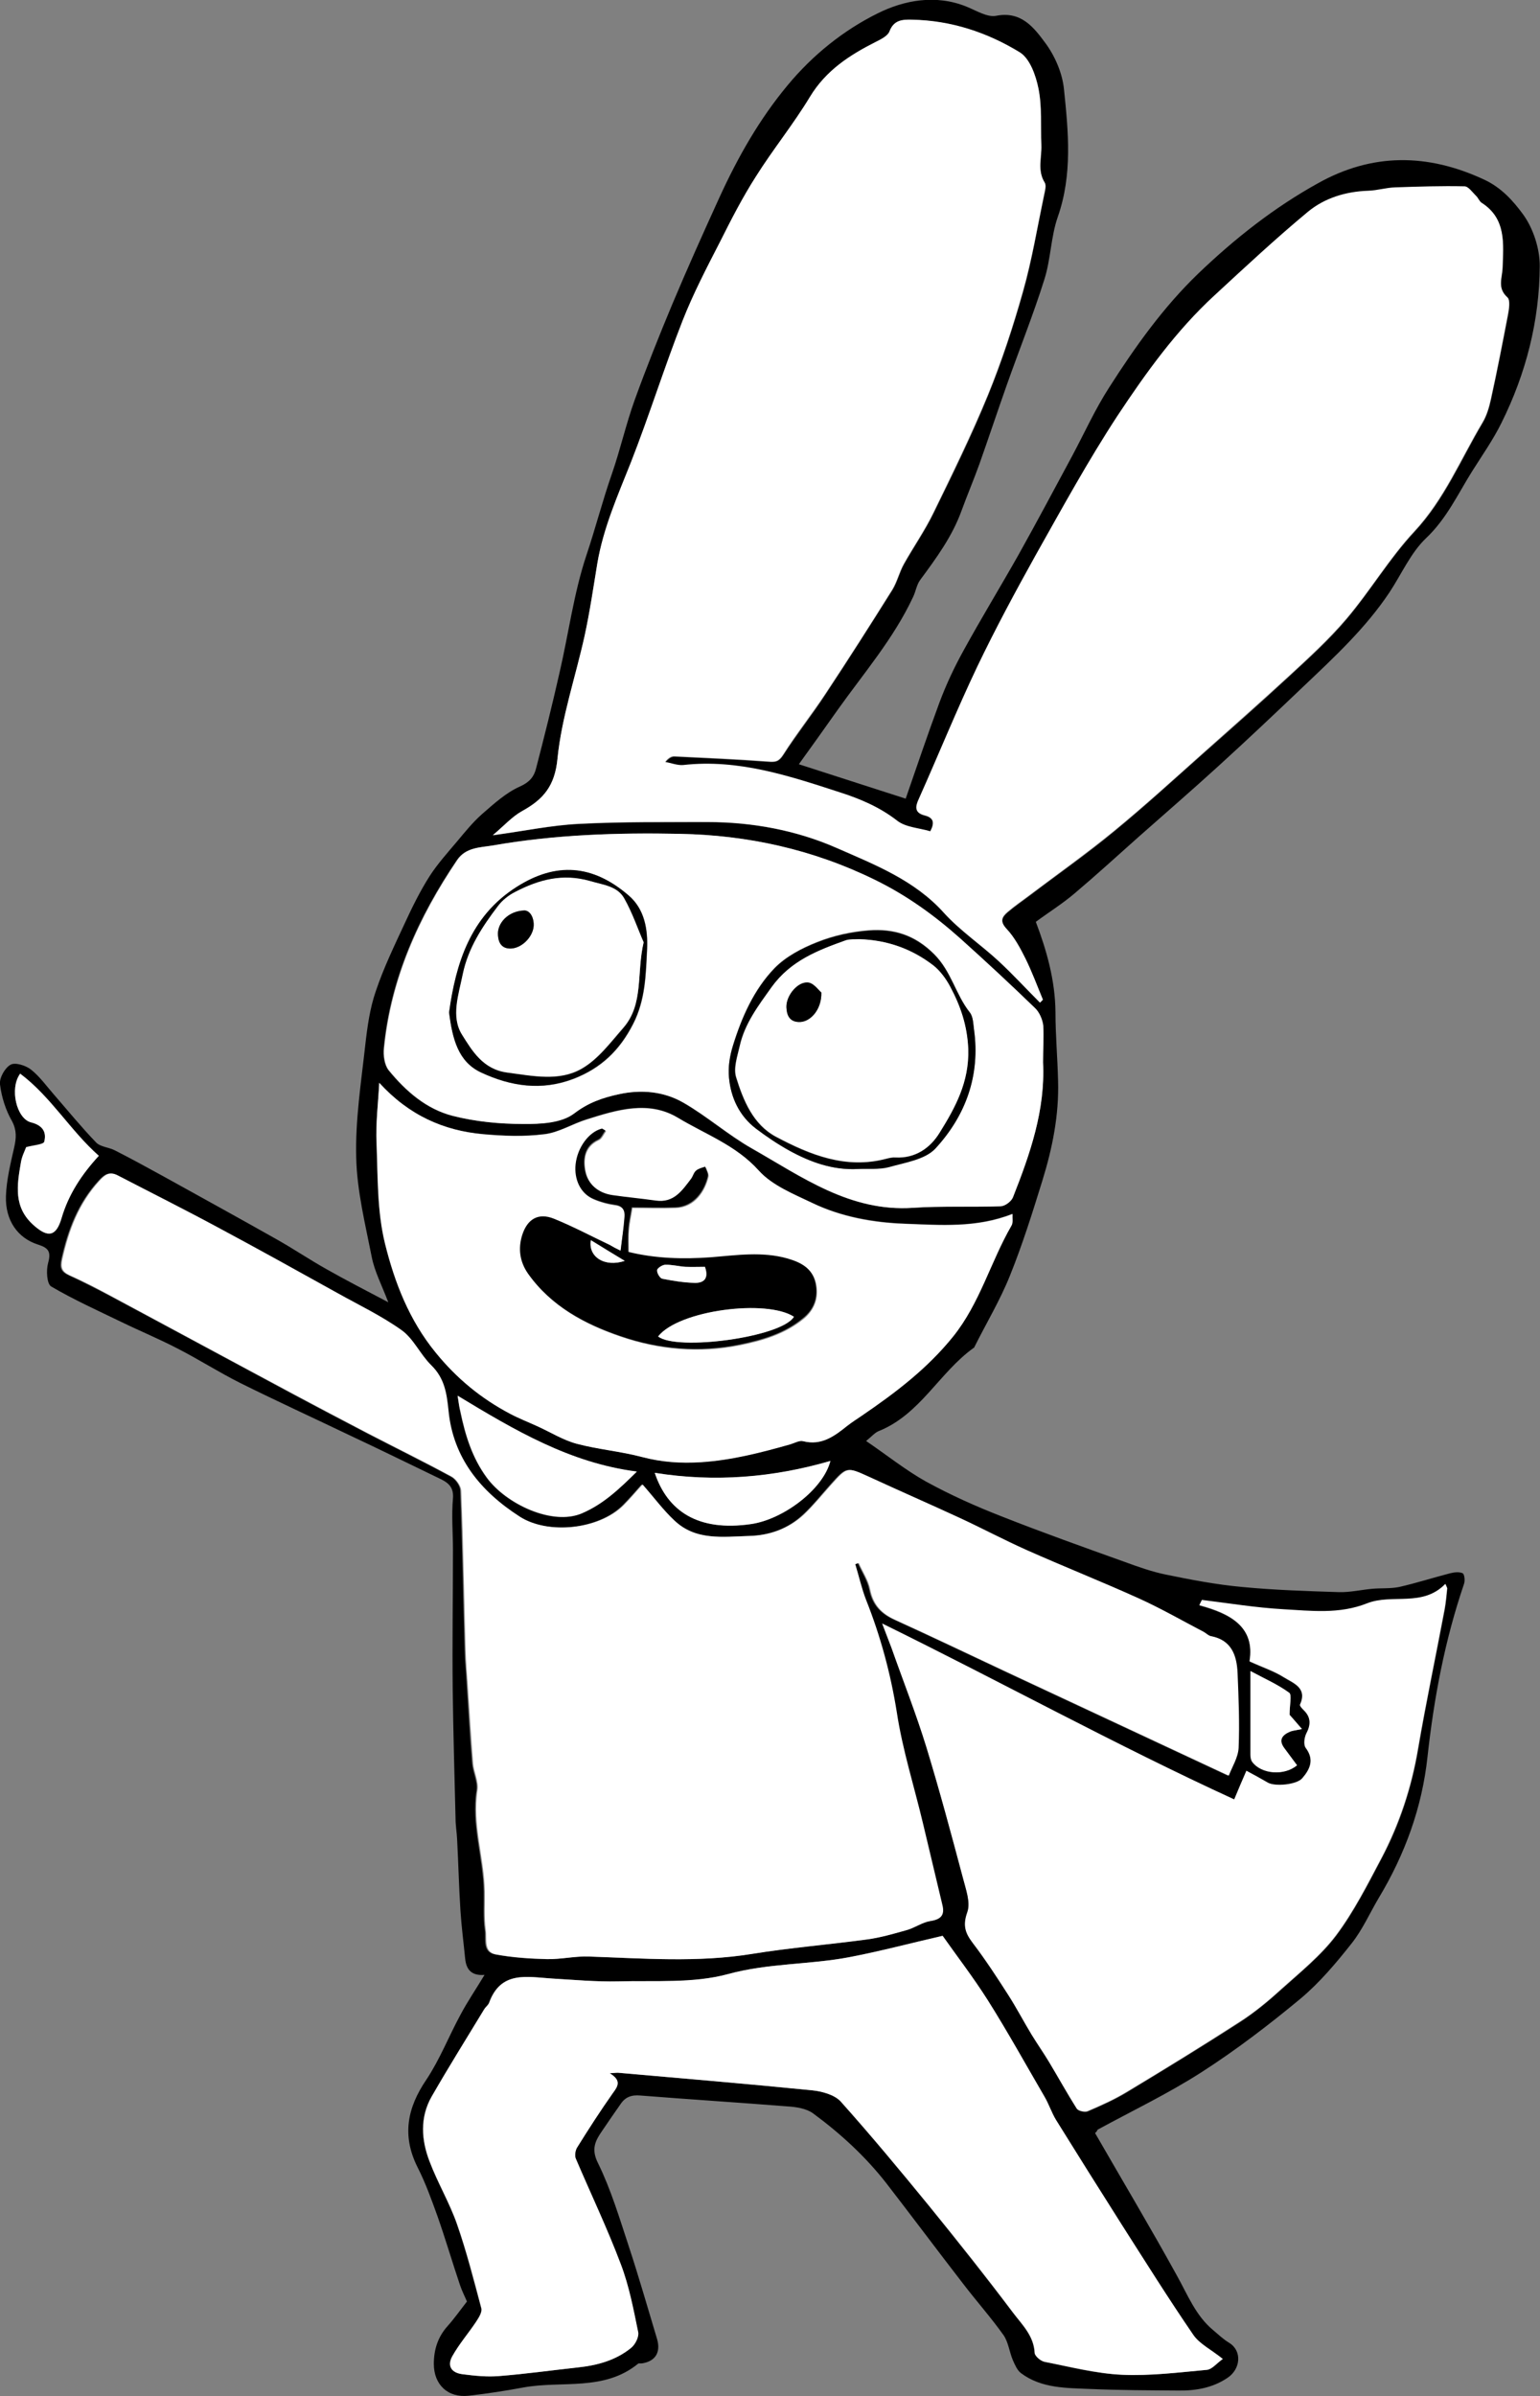 <?xml version="1.0" encoding="utf-8"?>
<!-- Generator: Adobe Illustrator 26.0.0, SVG Export Plug-In . SVG Version: 6.00 Build 0)  -->
<svg version="1.1" id="Capa_1" xmlns="http://www.w3.org/2000/svg" xmlns:xlink="http://www.w3.org/1999/xlink" x="0px" y="0px"
	 viewBox="0 0 595.3 925.9" style="enable-background:new 0 0 595.3 925.9;" xml:space="preserve">
<rect x="0" y="0" width="595.3" height="925.9" fill="#808080" stroke="none"/>
<style type="text/css">
	.st0{fill:#FFFFFF;}
</style>
<g>
	<path d="M423.3,824.2c10.6,18.4,21.4,36.5,31.6,55c4.2,7.5,7.3,15.6,14.1,21.2c2,1.7,3.9,3.5,6.2,4.9c5,3.1,4.4,10.1-0.7,13.5
		c-5.8,3.9-12.3,5-19,4.9c-11.4-0.1-22.7-0.1-34.1-0.6c-9.2-0.4-18.8-0.2-26.7-6.1c-1.5-1.1-2.4-3.3-3.2-5.1
		c-1.3-3.1-1.7-6.8-3.5-9.5c-4.9-6.9-10.6-13.3-15.8-20.1c-9.9-12.8-19.6-25.8-29.5-38.6c-8.1-10.4-17.8-19.3-28.4-27.1
		c-2.6-1.9-6.6-2.5-10-2.7c-18.9-1.5-37.9-2.7-56.8-4.2c-3.4-0.3-5.8,0.6-7.6,3.3c-2.4,3.4-4.8,6.9-7.1,10.3
		c-2.7,3.9-4.4,7.1-1.6,12.6c5,10.2,8.3,21.3,11.9,32.2c3.9,11.8,7.3,23.8,10.9,35.7c1.5,5.2-0.7,8.6-5.8,9.4
		c-0.5,0.1-1.2-0.1-1.5,0.1c-13.2,10.8-29.4,6.5-44.3,9.2c-7,1.3-14.1,2.4-21.2,3.2c-8.1,0.9-13.5-4.3-13.5-12.3
		c0-5.6,1.6-10.5,5.4-14.7c2.5-2.8,4.6-5.8,7.4-9.4c-0.7-1.7-1.9-4-2.7-6.4c-3-8.9-5.6-17.8-8.7-26.6c-2.3-6.4-4.6-12.8-7.7-18.9
		c-6.1-12.2-4-22.9,3.4-33.8c5.2-7.8,8.7-16.8,13.2-25.1c2.7-5.1,6-9.9,9.3-15.4c-5.3,0.4-7.1-2.3-7.5-6.4
		c-0.6-6.1-1.4-12.2-1.8-18.3c-0.6-9.2-0.8-18.5-1.3-27.7c-0.1-2.6-0.6-5.3-0.6-7.9c-0.4-16.7-0.9-33.4-1.1-50.1
		c-0.2-17.9,0.1-35.9,0.1-53.8c0-6.6-0.6-13.3,0-19.9c0.4-4.9-2.4-6.4-5.8-8c-11.2-5.4-22.4-10.9-33.7-16.2
		c-14.2-6.8-28.6-13.4-42.7-20.4c-8.2-4.1-16-9.1-24.2-13.3c-7.1-3.7-14.6-6.8-21.8-10.3c-9.1-4.4-18.4-8.6-27.1-13.7
		c-1.7-1-2-6.2-1.2-9.1c1.2-4.3,0.2-5.8-3.9-7.1c-7.9-2.5-12.7-9.4-12.4-18.7c0.2-6.3,1.8-12.7,3.2-18.9c0.8-3.6,1-6.5-0.8-10
		C2.2,429,0.6,423.9,0,419c-0.3-2.5,1.9-6.4,4.1-7.6c1.8-1,5.9,0.3,7.9,1.9c3.4,2.7,6,6.4,8.9,9.7c5.4,6.2,10.6,12.6,16.3,18.5
		c1.7,1.7,4.9,1.8,7.2,3c6.3,3.2,12.5,6.6,18.7,10c14.6,8.1,29.2,16.1,43.7,24.3c6.6,3.7,12.8,7.9,19.4,11.6
		c7.4,4.2,15,8.1,23.9,12.8c-2.6-6.8-5.3-11.9-6.4-17.5c-2.5-12.7-5.7-25.5-6-38.3c-0.4-14.5,1.9-29.1,3.5-43.6
		c0.8-7.1,1.8-14.3,4.1-20.9c3-8.9,7.1-17.4,11.1-26c2.9-6.3,6-12.6,9.7-18.4c3.1-4.8,7-9.1,10.7-13.5c3-3.6,6-7.3,9.5-10.4
		c4.6-4,9.3-8.3,14.7-10.7c3.6-1.6,5.4-3.7,6.2-6.9c3.2-12.3,6.3-24.7,9.1-37.1c3.5-15.1,5.5-30.7,10.4-45.4
		c3.5-10.4,6.2-21,9.8-31.3c3.3-9.5,5.5-19.4,8.9-28.8c4.5-12.4,9.4-24.7,14.5-36.9c5.8-13.8,12-27.6,18.2-41.2
		c7.1-15.5,15.4-30.2,26.4-43.4c9.7-11.7,21.6-21.2,34.7-27.7c10.2-5.1,22.5-7.5,34.5-2.6c3.7,1.5,8,4.2,11.4,3.5
		c9.7-1.9,14.6,4.6,18.9,10.4c3.8,5.1,6.7,11.8,7.3,18.1c1.7,16.4,3.3,32.9-2.4,49.2c-2.7,7.7-2.7,16.4-5.2,24.2
		c-4.3,13.7-9.7,27.1-14.5,40.7c-3.6,10.2-7,20.4-10.6,30.6c-2.2,6.1-4.7,12-6.9,18c-3.6,10-9.8,18.4-16,26.8
		c-1.4,1.9-1.7,4.5-2.8,6.7c-7.5,16-19,29.3-29.1,43.5c-5,7.1-10.1,14.2-15,21c13.4,4.3,27.2,8.8,41.3,13.3c4-11.5,8.3-24.3,13-37
		c2.6-7,5.8-13.8,9.4-20.3c6.8-12.4,14.2-24.5,21.2-36.9c7.1-12.7,13.9-25.5,20.8-38.3c4.7-8.8,8.8-17.9,14.2-26.3
		c10.1-15.8,20.9-31,34.5-44.1c14.1-13.5,29.3-25.5,46.3-34.9c20.9-11.7,42.3-11.6,64.2-1.4c6.7,3.1,11.3,8.3,15.1,13.5
		c3.9,5.4,6.4,13.1,6.4,19.8c-0.1,21.2-5.3,41.6-14.8,60.7c-3.2,6.5-7.5,12.6-11.4,18.8c-5.5,8.8-9.8,18.2-17.7,25.7
		c-6,5.7-9.5,13.9-14.2,21c-9.2,13.8-21.3,25-33.2,36.3c-10.9,10.4-21.8,20.7-32.9,30.8c-10.2,9.3-20.6,18.3-30.9,27.4
		c-8.2,7.3-16.3,14.7-24.7,21.8c-4.7,4-10,7.3-15,11c4.1,10.8,7.5,22.5,7.6,35c0,8.8,0.8,17.6,1,26.4c0.4,13.3-2.2,26.1-6.1,38.7
		c-3.8,12.3-7.7,24.7-12.5,36.6c-3.8,9.5-9.1,18.3-13.7,27.5c-0.1,0.2-0.1,0.4-0.3,0.4c-13.3,9.5-20.7,25.8-36.8,32.2
		c-1.4,0.6-2.5,1.9-4.8,3.8c8.1,5.5,15.3,11.3,23.2,15.7c9.3,5.1,19.1,9.5,29.1,13.4c15.7,6.2,31.7,11.9,47.6,17.6
		c5.2,1.9,10.5,3.8,15.9,4.9c9.7,2,19.6,3.9,29.5,4.8c12.4,1.2,25,1.6,37.5,2c4.3,0.1,8.6-0.9,12.9-1.3c3.4-0.3,7,0,10.4-0.7
		c6.6-1.5,13.1-3.6,19.7-5.3c1.6-0.4,3.5-0.6,4.8,0c0.7,0.4,1,2.9,0.5,4.2c-7.4,21.7-11.6,44-14.1,66.8
		c-2.1,19.5-8.7,37.6-18.8,54.4c-3.5,5.9-6.3,12.3-10.5,17.6c-6,7.6-12.4,15.2-19.8,21.4c-12.3,10.2-25,19.9-38.4,28.5
		c-12.8,8.2-26.6,14.8-40,22.1C424,823.6,423.6,824,423.3,824.2z M402,387.4c0.4-0.3,0.8-0.7,1.2-1c-2.2-5.4-4.3-10.8-6.8-16
		c-2-4-4.2-8.1-7.2-11.3c-2.7-2.9-1.9-4.6,0.3-6.5c2.8-2.4,5.9-4.5,8.8-6.7c10.8-8.2,22-16,32.5-24.7c11.7-9.6,22.9-19.9,34.2-29.9
		c11.1-9.8,22.2-19.6,33-29.6c7.8-7.2,15.8-14.4,22.6-22.5c9.2-10.9,16.5-23.3,26.2-33.7c11.6-12.4,17.9-27.8,26.3-42
		c1.6-2.8,2.6-6,3.3-9.2c2.4-10.9,4.5-21.8,6.6-32.7c0.4-2.2,0.9-5.5-0.2-6.5c-4.1-3.6-2.1-7.4-1.9-11.6c0.3-9.1,1.4-18.8-8-24.9
		c-1-0.6-1.4-2-2.3-2.8c-1.4-1.3-2.9-3.5-4.4-3.6c-8.9-0.2-17.8,0.1-26.8,0.4c-3.5,0.1-6.9,1.2-10.4,1.3c-8.7,0.4-16.9,2.8-23.4,8.2
		c-12.4,10.3-24.1,21.3-36,32.2c-14.8,13.6-26.5,29.9-37.5,46.5c-11.4,17.3-21.4,35.6-31.6,53.8c-7.9,14.1-15.6,28.4-22.6,43.1
		c-8,16.8-15,34.1-22.6,51.1c-1.4,3.2-1.7,5.4,2.2,6.4c3.6,0.9,3.9,2.9,2.2,6.2c-4.3-1.3-9.5-1.5-12.8-4.1
		c-6.7-5.3-14.2-8.4-22-10.9c-19.7-6.4-39.4-13-60.7-10.6c-2.3,0.3-4.7-0.7-7-1.2c1.3-1.6,2.5-2.2,3.6-2.2c12.1,0.6,24.2,1.1,36.2,2
		c2.8,0.2,4.1,0,5.8-2.6c5.2-8.1,11.2-15.6,16.4-23.6c8.8-13.3,17.3-26.7,25.8-40.2c1.9-3.1,2.7-6.8,4.5-10
		c3.7-6.6,8.1-12.9,11.4-19.7c7.4-15.1,14.8-30.1,21.1-45.6c5.3-13,9.7-26.4,13.5-39.9c3.5-12.3,5.5-25,8.2-37.5
		c0.3-1.5,0.9-3.5,0.2-4.6c-3-4.7-1.1-9.7-1.3-14.6c-0.3-7.3,0.3-14.7-1.1-21.7c-1-5-3.4-11.6-7.2-14C381.7,12.7,367.7,8,352.6,7.7
		c-3.9-0.1-7.1,0.1-8.8,4.6c-0.7,1.8-3.3,3-5.3,4c-10.2,5.1-19.3,11-25.4,21.2c-6.4,10.6-14.3,20.3-20.9,30.8
		c-5.1,8.1-9.5,16.8-13.9,25.3c-5.1,10-10.3,19.9-14.4,30.3c-7.1,18.1-12.9,36.7-20,54.8c-5,12.8-10.6,25.4-13,39.1
		c-1.6,9.3-2.9,18.7-4.9,27.9c-3.5,15.9-8.9,31.5-10.5,47.5c-1,10.6-5.5,15.8-13.7,20.3c-3.8,2.1-6.9,5.6-11.3,9.3
		c12.2-1.7,22.7-3.9,33.4-4.4c16.5-0.8,33.1-0.6,49.6-0.7c17.3,0,34.3,3.1,49.9,10c14.7,6.4,30.1,12.4,41.5,25.1
		c6.3,7,14.3,12.3,21.2,18.7C391.6,376.6,396.7,382.1,402,387.4z M330.6,604.4c0.3-0.1,0.7-0.3,1-0.4c1.5,3.4,3.7,6.7,4.4,10.2
		c1.2,6,4.5,9.4,9.9,11.8c14.3,6.5,28.5,13.3,42.8,20c28.3,13.2,56.5,26.4,85.9,40.1c1.3-3.4,3.7-7,3.8-10.7
		c0.4-9.6,0-19.3-0.4-28.9c-0.3-6.8-2.3-12.8-10.3-14.3c-1-0.2-1.8-1.1-2.7-1.6c-8.4-4.4-16.6-9.1-25.2-13
		c-14.3-6.5-29-12.3-43.4-18.7c-8.6-3.8-17-8.3-25.6-12.3c-11.7-5.4-23.6-10.6-35.3-16c-8.4-3.9-8.3-3.9-14.6,3.1
		c-3.5,3.9-6.7,8-10.6,11.6c-5.8,5.4-13,8-21,8.2c-10.1,0.3-20.7,1.8-29-6c-4.2-4-7.8-8.8-12.3-13.9c-2.4,2.7-4.8,5.5-7.3,8
		c-9.4,9.4-29.1,11.5-40.2,4.4c-15-9.6-25.7-22.5-27.5-40.8c-0.7-6.8-1.5-12.7-6.7-17.7c-4.2-4.1-6.8-10.2-11.4-13.5
		c-7.7-5.6-16.5-9.8-24.9-14.4c-15.3-8.5-30.7-17-46.1-25.3c-12.8-6.9-25.8-13.3-38.7-20.1c-3.2-1.7-5-0.3-7.1,2
		c-8,8.7-11.9,19.1-14.4,30.4c-0.7,3.2-0.2,4.8,2.9,6.2c5.4,2.5,10.7,5.2,16,8c23.4,12.5,46.7,25.1,70,37.6
		c9.7,5.2,19.5,10.3,29.2,15.4c10.8,5.6,21.8,11,32.5,16.8c1.7,0.9,3.6,3.5,3.6,5.4c0.8,20.5,1.1,41.1,1.7,61.6
		c0.1,4.4,0.6,8.8,0.8,13.2c0.7,10.2,1.2,20.4,2.1,30.6c0.3,3.5,2.2,7.1,1.7,10.3c-2.1,13.3,2.6,26.1,2.8,39.2
		c0.1,5-0.3,10,0.4,14.9c0.5,3.3-1.1,8.5,4,9.4c6.5,1.2,13.2,1.7,19.8,1.8c5.4,0.1,10.7-1.2,16.1-1c21,0.7,42,2.4,63-1
		c14.7-2.4,29.7-3.6,44.5-5.6c5.2-0.7,10.3-2.1,15.3-3.6c3.1-0.9,5.9-3,9.1-3.5c4.1-0.6,5.7-2.1,4.7-6.2c-2.5-10.5-5-21-7.5-31.5
		c-3.4-14.2-7.9-28.3-10.1-42.8c-2.3-15.1-6.2-29.5-11.9-43.6C333.1,613.8,332,609,330.6,604.4z M235.7,801.1c2-0.2,2.6-0.3,3.1-0.2
		c25,2.2,50.1,4.3,75.1,6.8c3.8,0.4,8.6,1.7,11,4.3c11.8,13.2,23.1,26.8,34.3,40.5c11,13.6,21.9,27.3,32.4,41.2
		c3.5,4.6,8,8.9,8.3,15.5c0.1,1.2,2.3,3.1,3.8,3.4c9.9,2,19.9,4.6,29.9,5c10.9,0.5,22-0.9,32.9-1.9c2-0.2,3.8-2.5,6.1-4.2
		c-4.6-3.7-9-5.8-11.4-9.3c-9.6-14-18.7-28.5-27.8-42.8c-8.5-13.4-17-26.8-25.3-40.3c-1.7-2.8-2.8-6.1-4.4-8.9
		c-7.2-12.5-14.3-25.1-22-37.4c-5.5-8.8-11.9-17.1-17.4-24.8c-13,3-24.3,6-35.8,8.2c-15.6,3-31.5,2.3-47.2,6.6
		c-13.4,3.7-28.2,2.5-42.4,2.8c-8.6,0.2-17.2-0.6-25.7-1.1c-9.5-0.6-19.7-3.1-24.2,9.4c-0.3,0.9-1.3,1.6-1.9,2.5
		c-6.8,11.2-13.7,22.4-20.3,33.7c-4.6,8.1-4,16.8-0.8,25.1c3.1,8.2,7.7,15.9,10.6,24.2c3.7,10.6,6.5,21.6,9.4,32.5
		c0.4,1.5-1,3.6-2,5.2c-3,4.5-6.5,8.6-9.2,13.3c-2.1,3.7-0.5,6.4,4,7c4.7,0.6,9.5,1.1,14.1,0.7c10.1-0.8,20.2-2.2,30.2-3.3
		c7.6-0.8,14.8-2.7,20.8-7.6c1.6-1.3,3.1-4.3,2.7-6.1c-1.8-8.8-3.5-17.8-6.7-26.2c-5.2-13.8-11.7-27.2-17.4-40.8
		c-0.5-1.2-0.2-3.2,0.5-4.3c4.5-7.1,9-14.2,13.8-21C238.9,806.1,240.3,803.9,235.7,801.1z M477.1,695.3c-46-21.1-89.9-45.3-136-67.8
		c1.5,4,2.6,6.7,3.6,9.4c4.6,12.8,9.5,25.4,13.5,38.4c5.1,16.7,9.6,33.5,14.1,50.4c1.2,4.4,3.1,9.6,1.7,13.4
		c-1.8,5-0.8,7.9,2.1,11.8c4.9,6.5,9.4,13.4,13.8,20.2c3.2,5,5.9,10.2,9,15.3c2.1,3.6,4.5,7,6.7,10.5c3.6,6,6.9,12.1,10.7,18
		c0.6,0.9,3.1,1.4,4.2,1c5.1-2.2,10.3-4.5,15.1-7.4c14.7-8.9,29.3-17.8,43.7-27.1c5.7-3.7,11-8.1,16-12.6c7.4-6.7,15.3-13,21.2-20.8
		c6.9-9.2,12.2-19.7,17.6-29.9c7-13.2,11.6-27.3,14.1-42.1c3.1-18.1,6.9-36.1,10.3-54.1c0.5-2.7,0.7-5.4,1-8.1
		c-0.2-0.5-0.5-1-0.7-1.6c-8.9,9-20.6,3.7-30.2,7.5c-10.8,4.2-21.6,2.9-32.5,2.3c-10.5-0.6-20.9-2.4-31.4-3.6c-0.3,0.7-0.7,1.3-1,2
		c12,3.2,21.6,8.4,19.4,21.7c5,2.3,9.4,3.7,13.2,6.1c3.7,2.3,9.3,4.1,6.3,10.7c-0.2,0.4,0.8,1.4,1.4,2c2.8,2.7,2.9,5.5,1.1,9
		c-0.8,1.6-1.1,4.4-0.3,5.6c3.4,4.6,1.8,8.3-1.3,11.8c-2.1,2.5-10.6,3.3-13.3,1.7c-2.6-1.6-5.4-3-8.3-4.6
		C480.3,687.7,479,690.7,477.1,695.3z M146.6,418.4c-0.4,7.8-1.4,15.6-1.1,23.3c0.5,13,0.2,26.4,3.3,38.9
		c3.7,14.9,9.3,29.4,19.5,41.9c8.1,10,17.6,17.8,28.8,23.7c3.4,1.8,7,3.2,10.5,4.8c5.1,2.3,10,5.4,15.3,6.8
		c8.3,2.2,16.9,2.9,25.2,5.1c7.6,2,14.9,2.5,22.9,2c11.9-0.8,23.1-3.7,34.4-6.9c1.7-0.5,3.5-1.6,5-1.2c7.1,1.8,12.1-2,17.1-6
		c1.8-1.4,3.7-2.6,5.6-3.9c12.9-8.8,25.3-18.1,35.2-30.5c10.4-12.9,14.5-28.9,22.6-42.9c0.7-1.1,0.3-2.8,0.4-4.5
		c-13.9,5.5-27.9,4.3-41.6,3.8c-12.2-0.5-24.5-2.7-35.7-8c-7.3-3.5-15.6-6.8-20.8-12.6c-8.9-9.8-20.7-14-31.3-20.4
		c-11.3-6.8-23.5-3-35.2,0.7c-5.5,1.7-10.7,5.1-16.3,5.7c-7.8,1-15.8,0.7-23.6,0C171.5,436.9,158.1,431,146.6,418.4z M403.2,410.5
		c0-4.8,0.3-9.5-0.1-14.2c-0.2-2.4-1.5-5.2-3.2-6.8c-9.5-9.1-19.1-18.1-28.9-26.9c-10-9-20.8-16.7-33.1-22.7
		c-23.9-11.7-49.1-17.2-75.2-17.7c-24.2-0.5-48.4,0.3-72.4,4.5c-4.8,0.8-10.3,0.7-13.7,5.6c-15,22.1-25.7,45.9-28.3,72.7
		c-0.3,2.8,0.2,6.4,1.8,8.5c6.6,8.1,14.6,15.1,24.9,17.7c8.7,2.2,18,3.1,27,3.1c6.7,0,14.9-0.4,19.7-4c5.6-4.2,11.2-6.1,17.4-7.5
		c8.6-1.9,17.4-1.1,25,3.3c9.2,5.3,17.3,12.5,26.5,17.7c19.4,11,37.9,24.5,62.1,22.9c11.3-0.7,22.6-0.2,33.9-0.6
		c1.7-0.1,4.1-1.9,4.8-3.5C398.2,445.9,404.1,429,403.2,410.5z M176.9,539.3c0.4,2.5,0.6,4.4,1,6.2c1.9,9.1,4.6,17.8,10.2,25.5
		c7.5,10.2,25.4,18.7,36.8,13.8c8.4-3.6,14.6-9.6,21.2-16.1C220.4,565.3,198.9,552.7,176.9,539.3z M38.2,446.6
		c-11-9.7-18.5-22.8-30.4-31.8c-4.2,5.7-1.4,17.5,4.2,18.8c4.4,1.1,6.1,3.7,5.1,7.5c-0.3,1.1-4.1,1.3-7,2.1c-0.4,1.2-1.6,3.4-2,5.8
		c-1.5,8.8-3.1,17.5,5.2,24.6c5.3,4.6,8.5,4.1,10.5-3C26.4,461.5,31.5,453.8,38.2,446.6z M253.1,569.1c4.9,14.6,16.6,22.8,37.2,19.8
		c12.5-1.8,27.9-13.4,30.7-24.4C298.9,571,276.4,572.9,253.1,569.1z M498.5,662.6c0-3.9,1-7.7-0.2-8.5c-4.3-3.2-9.4-5.4-15-8.4
		c0,11.7,0,21.9,0,32.2c0,1,0.2,2.2,0.7,2.9c3.4,4.7,12.3,5.5,17.3,1.3c-1.6-2.2-3.3-4.4-4.9-6.6c-2.4-3.2-0.8-5.1,2.2-6.4
		c1-0.4,2.2-0.5,4.6-1C500.9,665.4,499.2,663.5,498.5,662.6z"/>
	<path class="st0" d="M402,387.4c-5.3-5.3-10.4-10.9-15.9-16c-6.9-6.4-14.9-11.8-21.2-18.7c-11.4-12.7-26.8-18.6-41.5-25.1
		c-15.6-6.8-32.6-10-49.9-10c-16.5,0-33.1-0.2-49.6,0.7c-10.6,0.5-21.2,2.8-33.4,4.4c4.4-3.7,7.5-7.2,11.3-9.3
		c8.2-4.5,12.7-9.7,13.7-20.3c1.6-16,7-31.6,10.5-47.5c2-9.2,3.4-18.6,4.9-27.9c2.3-13.7,7.9-26.3,13-39.1
		c7.1-18.1,12.9-36.7,20-54.8c4.1-10.4,9.3-20.4,14.4-30.3c4.3-8.6,8.7-17.2,13.9-25.3c6.6-10.5,14.5-20.2,20.9-30.8
		c6.2-10.2,15.3-16.1,25.4-21.2c2-1,4.6-2.3,5.3-4c1.7-4.5,4.9-4.7,8.8-4.6c15.1,0.3,29,4.9,41.6,12.6c3.9,2.4,6.2,8.9,7.2,14
		c1.4,7,0.8,14.5,1.1,21.7c0.2,4.9-1.6,9.9,1.3,14.6c0.7,1.1,0.1,3.1-0.2,4.6c-2.6,12.5-4.7,25.2-8.2,37.5
		c-3.8,13.5-8.2,26.9-13.5,39.9c-6.4,15.5-13.8,30.6-21.1,45.6c-3.3,6.8-7.7,13.1-11.4,19.7c-1.8,3.2-2.6,6.9-4.5,10
		c-8.4,13.5-17,26.9-25.8,40.2c-5.3,8-11.3,15.5-16.4,23.6c-1.7,2.6-2.9,2.9-5.8,2.6c-12.1-0.9-24.1-1.4-36.2-2
		c-1.1-0.1-2.3,0.5-3.6,2.2c2.3,0.4,4.8,1.4,7,1.2c21.3-2.4,41,4.2,60.7,10.6c7.8,2.5,15.3,5.7,22,10.9c3.3,2.6,8.5,2.8,12.8,4.1
		c1.7-3.2,1.4-5.3-2.2-6.2c-3.9-1-3.7-3.2-2.2-6.4c7.6-17,14.6-34.3,22.6-51.1c7-14.6,14.7-28.9,22.6-43.1
		c10.2-18.1,20.2-36.4,31.6-53.8c11-16.6,22.7-32.9,37.5-46.5c11.8-10.9,23.6-21.9,36-32.2c6.5-5.4,14.7-7.9,23.4-8.2
		c3.5-0.1,6.9-1.2,10.4-1.3c8.9-0.3,17.8-0.6,26.8-0.4c1.5,0,3,2.2,4.4,3.6c0.9,0.8,1.3,2.2,2.3,2.8c9.5,6.1,8.3,15.8,8,24.9
		c-0.1,4.1-2.2,7.9,1.9,11.6c1.1,1,0.6,4.4,0.2,6.5c-2.1,10.9-4.2,21.9-6.6,32.7c-0.7,3.2-1.6,6.5-3.3,9.2
		c-8.5,14.2-14.7,29.5-26.3,42c-9.7,10.4-17,22.9-26.2,33.7c-6.9,8.1-14.8,15.3-22.6,22.5c-10.9,10-22,19.8-33,29.6
		c-11.3,10.1-22.5,20.3-34.2,29.9c-10.5,8.6-21.6,16.5-32.5,24.7c-2.9,2.2-6,4.3-8.8,6.7c-2.2,1.9-3,3.6-0.3,6.5
		c3,3.2,5.2,7.3,7.2,11.3c2.6,5.2,4.6,10.7,6.8,16C402.7,386.7,402.4,387.1,402,387.4z"/>
	<path class="st0" d="M330.6,604.4c1.4,4.6,2.5,9.4,4.2,13.8c5.6,14.1,9.5,28.5,11.9,43.6c2.2,14.4,6.7,28.5,10.1,42.8
		c2.5,10.5,5,21,7.5,31.5c1,4-0.7,5.6-4.7,6.2c-3.1,0.5-5.9,2.6-9.1,3.5c-5,1.4-10.1,2.9-15.3,3.6c-14.8,2-29.7,3.2-44.5,5.6
		c-21,3.4-42,1.7-63,1c-5.3-0.2-10.7,1.1-16.1,1c-6.6-0.2-13.3-0.6-19.8-1.8c-5-0.9-3.5-6.1-4-9.4c-0.7-4.9-0.3-9.9-0.4-14.9
		c-0.2-13.1-4.9-25.8-2.8-39.2c0.5-3.3-1.4-6.9-1.7-10.3c-0.8-10.2-1.4-20.4-2.1-30.6c-0.3-4.4-0.7-8.8-0.8-13.2
		c-0.6-20.5-0.9-41.1-1.7-61.6c-0.1-1.9-1.9-4.4-3.6-5.4c-10.7-5.8-21.7-11.2-32.5-16.8c-9.8-5.1-19.5-10.2-29.2-15.4
		c-23.4-12.5-46.7-25.1-70-37.6c-5.2-2.8-10.5-5.6-16-8c-3-1.4-3.6-3-2.9-6.2c2.5-11.3,6.4-21.7,14.4-30.4c2.1-2.3,3.9-3.7,7.1-2
		c12.9,6.7,25.9,13.2,38.7,20.1c15.5,8.3,30.8,16.8,46.1,25.3c8.4,4.7,17.2,8.9,24.9,14.4c4.6,3.3,7.2,9.4,11.4,13.5
		c5.2,5.1,6,10.9,6.7,17.7c1.8,18.2,12.4,31.1,27.5,40.8c11,7.1,30.8,5,40.2-4.4c2.6-2.6,4.9-5.4,7.3-8c4.5,5.1,8,9.9,12.3,13.9
		c8.3,7.9,18.8,6.3,29,6c7.9-0.2,15.1-2.8,21-8.2c3.8-3.6,7.1-7.7,10.6-11.6c6.3-7,6.2-6.9,14.6-3.1c11.7,5.4,23.6,10.6,35.3,16
		c8.6,4,16.9,8.4,25.6,12.3c14.4,6.4,29,12.2,43.4,18.7c8.6,3.9,16.8,8.6,25.2,13c0.9,0.5,1.7,1.4,2.7,1.6c8,1.5,10,7.5,10.3,14.3
		c0.4,9.6,0.8,19.3,0.4,28.9c-0.2,3.7-2.5,7.3-3.8,10.7c-29.4-13.7-57.6-26.9-85.9-40.1c-14.3-6.7-28.5-13.5-42.8-20
		c-5.4-2.4-8.7-5.8-9.9-11.8c-0.7-3.6-2.9-6.8-4.4-10.2C331.3,604.1,330.9,604.3,330.6,604.4z"/>
	<path class="st0" d="M235.7,801.1c4.6,2.8,3.2,5,1.2,7.7c-4.8,6.8-9.4,13.9-13.8,21c-0.7,1.1-1,3.2-0.5,4.3
		c5.8,13.6,12.2,27,17.4,40.8c3.2,8.4,4.9,17.4,6.7,26.2c0.4,1.8-1.1,4.8-2.7,6.1c-6,4.9-13.2,6.8-20.8,7.6
		c-10.1,1.1-20.1,2.5-30.2,3.3c-4.7,0.4-9.5-0.1-14.1-0.7c-4.4-0.5-6.1-3.2-4-7c2.6-4.7,6.2-8.8,9.2-13.3c1-1.5,2.4-3.7,2-5.2
		c-2.9-10.9-5.7-21.9-9.4-32.5c-2.9-8.3-7.5-16-10.6-24.2c-3.2-8.3-3.8-17,0.8-25.1c6.5-11.4,13.5-22.5,20.3-33.7
		c0.5-0.9,1.5-1.6,1.9-2.5c4.5-12.5,14.6-10,24.2-9.4c8.6,0.5,17.2,1.3,25.7,1.1c14.2-0.4,29,0.8,42.4-2.8
		c15.7-4.3,31.6-3.6,47.2-6.6c11.5-2.2,22.8-5.2,35.8-8.2c5.4,7.7,11.8,16,17.4,24.8c7.7,12.2,14.7,24.9,22,37.4
		c1.7,2.9,2.7,6.1,4.4,8.9c8.4,13.5,16.8,26.9,25.3,40.3c9.2,14.4,18.2,28.8,27.8,42.8c2.4,3.5,6.8,5.6,11.4,9.3
		c-2.4,1.7-4.2,4-6.1,4.2c-10.9,1-22,2.4-32.9,1.9c-10-0.5-20-3.1-29.9-5c-1.5-0.3-3.7-2.2-3.8-3.4c-0.3-6.6-4.8-10.9-8.3-15.5
		c-10.5-14-21.4-27.7-32.4-41.2c-11.2-13.7-22.5-27.3-34.3-40.5c-2.4-2.6-7.2-3.9-11-4.3c-25-2.5-50-4.6-75.1-6.8
		C238.3,800.9,237.7,801,235.7,801.1z"/>
	<path class="st0" d="M477.1,695.3c1.9-4.6,3.2-7.6,4.7-11.1c3,1.6,5.7,3.1,8.3,4.6c2.8,1.6,11.2,0.8,13.3-1.7
		c3.1-3.6,4.7-7.3,1.3-11.8c-0.9-1.2-0.5-4,0.3-5.6c1.8-3.4,1.7-6.3-1.1-9c-0.6-0.6-1.5-1.6-1.4-2c3-6.6-2.6-8.4-6.3-10.7
		c-3.8-2.4-8.1-3.8-13.2-6.1c2.2-13.3-7.4-18.5-19.4-21.7c0.3-0.7,0.7-1.3,1-2c10.5,1.3,20.9,3,31.4,3.6c10.8,0.6,21.7,2,32.5-2.3
		c9.7-3.8,21.4,1.6,30.2-7.5c0.2,0.5,0.5,1,0.7,1.6c-0.3,2.7-0.5,5.4-1,8.1c-3.4,18.1-7.2,36-10.3,54.1
		c-2.5,14.8-7.2,28.9-14.1,42.1c-5.4,10.2-10.7,20.7-17.6,29.9c-5.9,7.8-13.8,14.2-21.2,20.8c-5,4.6-10.3,9-16,12.6
		c-14.4,9.3-29,18.3-43.7,27.1c-4.8,2.9-9.9,5.2-15.1,7.4c-1.1,0.5-3.6-0.1-4.2-1c-3.7-5.9-7.1-12-10.7-18c-2.1-3.6-4.5-7-6.7-10.5
		c-3.1-5.1-5.8-10.3-9-15.3c-4.4-6.9-8.8-13.7-13.8-20.2c-2.9-3.8-3.9-6.7-2.1-11.8c1.4-3.8-0.6-9-1.7-13.4
		c-4.5-16.9-9-33.7-14.1-50.4c-4-13-9-25.6-13.5-38.4c-1-2.7-2.1-5.4-3.6-9.4C387.2,650,431.1,674.2,477.1,695.3z"/>
	<path class="st0" d="M146.6,418.4c11.5,12.6,24.9,18.5,40.3,19.9c7.8,0.7,15.9,1,23.6,0c5.6-0.7,10.8-4,16.3-5.7
		c11.7-3.7,23.9-7.4,35.2-0.7c10.6,6.4,22.5,10.6,31.3,20.4c5.2,5.8,13.5,9.1,20.8,12.6c11.2,5.4,23.5,7.6,35.7,8
		c13.7,0.5,27.7,1.7,41.6-3.8c-0.1,1.6,0.3,3.4-0.4,4.5c-8.1,14-12.2,30-22.6,42.9c-10,12.4-22.3,21.7-35.2,30.5
		c-1.9,1.3-3.8,2.5-5.6,3.9c-5,4-10,7.8-17.1,6c-1.5-0.4-3.3,0.7-5,1.2c-11.3,3.2-22.5,6.1-34.4,6.9c-8,0.5-15.3,0-22.9-2
		c-8.3-2.2-16.9-2.9-25.2-5.1c-5.3-1.4-10.2-4.5-15.3-6.8c-3.5-1.6-7.1-3-10.5-4.8c-11.2-5.9-20.7-13.7-28.8-23.7
		c-10.2-12.5-15.8-27-19.5-41.9c-3.1-12.5-2.8-25.9-3.3-38.9C145.2,434,146.2,426.2,146.6,418.4z M239.9,483.3
		c-1.7-0.8-2.8-1.4-3.8-1.9c-7.2-3.5-14.3-7.3-21.7-10.2c-6-2.4-10.2,0.1-12.2,6.2c-1.7,5.3-1.1,10.4,2.2,15
		c8.8,12.5,21.8,19.4,35.6,24.1c14.8,5.1,30.5,6.5,46.2,3.3c8.9-1.8,17.4-4.4,24.5-10.2c4.2-3.5,5.9-8.1,4.8-13.5
		c-1.2-5.7-5.6-8-10.7-9.5c-9.8-2.9-19.7-1.3-29.6-0.5c-10.9,0.8-21.7,0.5-32.1-2.1c0-3.3-0.2-6.1,0.1-8.8c0.2-2.9,0.9-5.7,1.3-8.4
		c5.6,0,11.2,0.2,16.8,0c7.4-0.3,11.3-6.6,12.6-12.1c0.2-1.1-0.6-2.4-1-3.6c-1.2,0.5-2.6,0.8-3.5,1.5c-0.9,0.7-1.2,2.1-1.9,3.1
		c-3.5,4.5-6.7,9.5-13.7,8.5c-5.5-0.8-11.1-1.3-16.7-2.1c-5.6-0.8-9.7-4.3-10.7-9.5c-0.9-4.4-0.4-9.5,5.1-12
		c1.2-0.5,1.9-2.3,2.8-3.5c-0.8-0.4-1.1-0.8-1.4-0.7c-5,1.2-9.4,7.2-10.1,13.8c-0.7,5.7,1.8,11,6.6,13.2c2.7,1.2,5.7,2,8.6,2.4
		c3,0.4,3.8,2.3,3.7,4.7C241.1,474.3,240.5,478.5,239.9,483.3z"/>
	<path class="st0" d="M403.2,410.5c0.9,18.4-5,35.4-11.6,52.1c-0.6,1.6-3.1,3.5-4.8,3.5c-11.3,0.4-22.7-0.2-33.9,0.6
		c-24.2,1.6-42.8-11.9-62.1-22.9c-9.2-5.2-17.3-12.4-26.5-17.7c-7.6-4.4-16.4-5.2-25-3.3c-6.2,1.3-11.8,3.2-17.4,7.5
		c-4.9,3.7-13,4.1-19.7,4c-9,0-18.3-0.9-27-3.1c-10.3-2.6-18.3-9.6-24.9-17.7c-1.6-2-2.1-5.7-1.8-8.5c2.7-26.9,13.4-50.6,28.3-72.7
		c3.3-4.9,8.8-4.8,13.7-5.6c23.9-4.2,48.2-5,72.4-4.5c26.1,0.5,51.3,6,75.2,17.7c12.3,6,23,13.7,33.1,22.7
		c9.8,8.8,19.4,17.7,28.9,26.9c1.7,1.6,2.9,4.4,3.2,6.8C403.5,401,403.2,405.8,403.2,410.5z M331.6,451.7c4-0.2,8.2,0.2,12-0.9
		c6.3-1.8,14-2.9,18-7.2c11.7-12.7,17.4-28.3,14.9-46c-0.3-2.2-0.4-4.9-1.6-6.5c-5.5-6.9-7.1-15.8-13.8-22.5
		c-7.5-7.5-15.7-9.9-25.2-9.2c-6.7,0.5-13.6,2-19.9,4.5c-6,2.4-12.2,5.6-16.6,10.1c-8,8.3-12.7,19-16.1,30
		c-1.2,3.9-1.9,8.2-1.5,12.2c0.7,7.8,4,14.8,10.4,19.7c4.1,3.1,8.4,6.1,12.9,8.5C313.3,449.1,322,452.2,331.6,451.7z M173.6,391.2
		c1.3,10.3,3.5,19.1,12.5,23.3c11.4,5.3,23.3,7.1,35.7,2.4c10.6-4.1,17.8-11,23-21.2c4.8-9.4,4.9-19.2,5.4-29
		c0.3-7.4-0.9-15.3-7.1-20.6c-13.9-12-28.1-13-43.3-3.3C181.7,354.1,176.2,372.4,173.6,391.2z"/>
	<path class="st0" d="M176.9,539.3c22,13.3,43.4,26,69.3,29.3c-6.6,6.5-12.8,12.5-21.2,16.1c-11.4,4.9-29.4-3.6-36.8-13.8
		c-5.7-7.7-8.3-16.4-10.2-25.5C177.5,543.7,177.3,541.8,176.9,539.3z"/>
	<path class="st0" d="M38.2,446.6c-6.6,7.2-11.7,14.9-14.4,24.1c-2.1,7.1-5.2,7.6-10.5,3c-8.3-7.1-6.7-15.8-5.2-24.6
		c0.4-2.4,1.6-4.6,2-5.8c2.9-0.8,6.7-1,7-2.1c1-3.8-0.7-6.4-5.1-7.5c-5.6-1.4-8.4-13.1-4.2-18.8C19.7,423.8,27.2,436.9,38.2,446.6z"
		/>
	<path class="st0" d="M253.1,569.1c23.3,3.7,45.8,1.8,67.9-4.6c-2.8,11-18.2,22.6-30.7,24.4C269.7,591.9,258,583.8,253.1,569.1z"/>
	<path class="st0" d="M498.5,662.6c0.8,0.9,2.5,2.8,4.8,5.5c-2.4,0.5-3.6,0.6-4.6,1c-3,1.3-4.6,3.2-2.2,6.4c1.6,2.2,3.3,4.4,4.9,6.6
		c-5,4.2-13.8,3.4-17.3-1.3c-0.6-0.8-0.7-2-0.7-2.9c0-10.3,0-20.5,0-32.2c5.6,3,10.6,5.2,15,8.4
		C499.4,654.9,498.5,658.7,498.5,662.6z"/>
	<path d="M239.9,483.3c0.6-4.9,1.2-9,1.5-13.1c0.2-2.4-0.6-4.3-3.7-4.7c-2.9-0.4-5.9-1.2-8.6-2.4c-4.8-2.1-7.2-7.5-6.6-13.2
		c0.7-6.5,5.1-12.5,10.1-13.8c0.2-0.1,0.6,0.3,1.4,0.7c-1,1.2-1.6,3-2.8,3.5c-5.5,2.5-5.9,7.6-5.1,12c1,5.2,5.1,8.7,10.7,9.5
		c5.5,0.8,11.1,1.3,16.7,2.1c7,1,10.2-3.9,13.7-8.5c0.7-1,1-2.4,1.9-3.1c0.9-0.8,2.3-1.1,3.5-1.5c0.3,1.2,1.2,2.5,1,3.6
		c-1.2,5.5-5.2,11.8-12.6,12.1c-5.6,0.2-11.2,0-16.8,0c-0.4,2.6-1.1,5.5-1.3,8.4c-0.2,2.7-0.1,5.5-0.1,8.8
		c10.4,2.6,21.3,2.9,32.1,2.1c9.9-0.8,19.8-2.3,29.6,0.5c5.1,1.5,9.5,3.7,10.7,9.5c1.1,5.4-0.5,10.1-4.8,13.5
		c-7.1,5.9-15.7,8.4-24.5,10.2c-15.7,3.2-31.4,1.8-46.2-3.3c-13.8-4.7-26.8-11.7-35.6-24.1c-3.2-4.6-3.9-9.7-2.2-15
		c2-6.1,6.2-8.6,12.2-6.2c7.4,3,14.5,6.8,21.7,10.2C237.1,481.9,238.2,482.5,239.9,483.3z M306.9,508.8c-10.5-6.9-44.6-2.5-52.5,7.6
		C261.5,522.1,302.1,516.7,306.9,508.8z M272.5,489.5c-2.4,0-5,0.1-7.6,0c-2.6-0.2-5.2-0.8-7.8-0.8c-1.1,0-3.1,1.3-3.1,2.1
		c-0.1,1.1,1.1,3.1,2,3.3c4.1,0.8,8.3,1.5,12.5,1.6C272.1,495.8,274.1,494,272.5,489.5z M228.4,479.2c-1.1,6.5,5.4,10.5,13.1,8
		C237,484.5,232.7,481.9,228.4,479.2z"/>
	<path d="M331.6,451.7c-9.6,0.5-18.3-2.6-26.5-7.1c-4.5-2.5-8.8-5.4-12.9-8.5c-6.4-4.9-9.7-11.9-10.4-19.7c-0.4-4,0.3-8.3,1.5-12.2
		c3.4-11,8.1-21.7,16.1-30c4.4-4.5,10.6-7.8,16.6-10.1c6.3-2.5,13.2-4,19.9-4.5c9.5-0.7,17.7,1.7,25.2,9.2
		c6.7,6.7,8.3,15.6,13.8,22.5c1.3,1.6,1.3,4.3,1.6,6.5c2.5,17.8-3.2,33.3-14.9,46c-4,4.3-11.7,5.4-18,7.2
		C339.8,452,335.6,451.5,331.6,451.7z M332.1,362.9c-1.7,0.2-3.6,0-5.2,0.5c-10.9,3.9-21.3,7.8-28.7,18.1
		c-5.2,7.2-10.4,14-12.3,22.7c-0.9,4-2.5,8.5-1.4,12.1c2.8,9,6.6,18.3,15.4,23c13.2,7,27,12.6,42.6,8.5c1.2-0.3,2.4-0.6,3.6-0.5
		c7.7,0.4,13.5-3.7,17-9.5c6.1-9.8,11.5-19.6,11.1-32.4c-0.3-9.1-3-16.6-7-24.1c-1.6-3-3.8-6-6.4-8.1
		C352.5,366.6,342.9,363.2,332.1,362.9z"/>
	<path d="M173.6,391.2c2.6-18.7,8.1-37.1,26.1-48.5c15.2-9.7,29.4-8.7,43.3,3.3c6.2,5.3,7.4,13.2,7.1,20.6c-0.5,9.8-0.6,19.6-5.4,29
		c-5.2,10.2-12.4,17.1-23,21.2c-12.4,4.8-24.3,2.9-35.7-2.4C177.1,410.3,174.9,401.4,173.6,391.2z M248.8,364.1
		c-2.2-5-4.3-11.3-7.5-17c-2.7-4.6-8.1-5.1-13.2-6.6c-10.6-3-19.7-0.5-28.8,4.2c-2.6,1.3-5.1,3.3-6.8,5.6c-6,7.9-11.4,16-13.5,26.1
		c-1.6,7.9-4.7,16.5-0.3,23.5c3.9,6.2,8.1,13.4,17.5,14.6c9.8,1.3,20,3.5,28.7-1.5c6.4-3.7,11.2-10.2,16.2-15.9
		C248.9,387.9,246,376.1,248.8,364.1z"/>
	<path class="st0" d="M306.9,508.8c-4.8,8-45.4,13.3-52.5,7.6C262.4,506.2,296.4,501.9,306.9,508.8z"/>
	<path class="st0" d="M272.5,489.5c1.6,4.5-0.4,6.3-4,6.2c-4.2-0.1-8.4-0.8-12.5-1.6c-0.9-0.2-2.1-2.2-2-3.3c0.1-0.8,2-2,3.1-2.1
		c2.6-0.1,5.2,0.6,7.8,0.8C267.5,489.6,270.1,489.5,272.5,489.5z"/>
	<path class="st0" d="M228.4,479.2c4.4,2.7,8.6,5.3,13.1,8C233.8,489.8,227.3,485.7,228.4,479.2z"/>
	<path class="st0" d="M332.1,362.9c10.7,0.3,20.4,3.7,28.8,10.2c2.6,2.1,4.8,5.1,6.4,8.1c4,7.5,6.6,15,7,24.1
		c0.4,12.8-5,22.6-11.1,32.4c-3.6,5.8-9.3,9.9-17,9.5c-1.2-0.1-2.4,0.2-3.6,0.5c-15.6,4.1-29.4-1.5-42.6-8.5
		c-8.8-4.7-12.6-13.9-15.4-23c-1.1-3.6,0.5-8.1,1.4-12.1c2-8.7,7.2-15.5,12.3-22.7c7.4-10.2,17.8-14.2,28.7-18.1
		C328.6,362.8,330.4,363,332.1,362.9z M317.5,383.5c-1-0.8-2.7-3.4-4.8-3.8c-4-0.8-8.8,4.9-8.7,9.5c0.1,3.1,1.3,5.6,4.8,5.7
		C313.2,395,317.6,390.1,317.5,383.5z"/>
	<path class="st0" d="M248.8,364.1c-2.8,12,0.1,23.8-7.8,32.9c-5,5.7-9.8,12.3-16.2,15.9c-8.7,5-18.8,2.8-28.7,1.5
		c-9.4-1.2-13.6-8.4-17.5-14.6c-4.4-7-1.3-15.5,0.3-23.5c2.1-10,7.5-18.2,13.5-26.1c1.7-2.3,4.2-4.3,6.8-5.6
		c9.1-4.7,18.2-7.2,28.8-4.2c5,1.5,10.5,1.9,13.2,6.6C244.5,352.8,246.6,359.1,248.8,364.1z M202.7,351.8
		c-6.3,0.2-10.6,4.9-10.2,9.6c0.2,3.2,1.7,5.3,5.2,5.1c4.5-0.3,8.9-5.2,8.6-9.6C206.1,353.6,204.4,351.8,202.7,351.8z"/>
	<path d="M317.5,383.5c0.2,6.6-4.3,11.6-8.7,11.4c-3.6-0.1-4.7-2.6-4.8-5.7c-0.2-4.6,4.6-10.3,8.7-9.5
		C314.7,380.1,316.5,382.7,317.5,383.5z"/>
	<path d="M202.7,351.8c1.7,0,3.4,1.8,3.6,5.1c0.3,4.4-4.1,9.3-8.6,9.6c-3.6,0.2-5-2-5.2-5.1C192.1,356.8,196.4,352,202.7,351.8z"/>
</g>
</svg>
